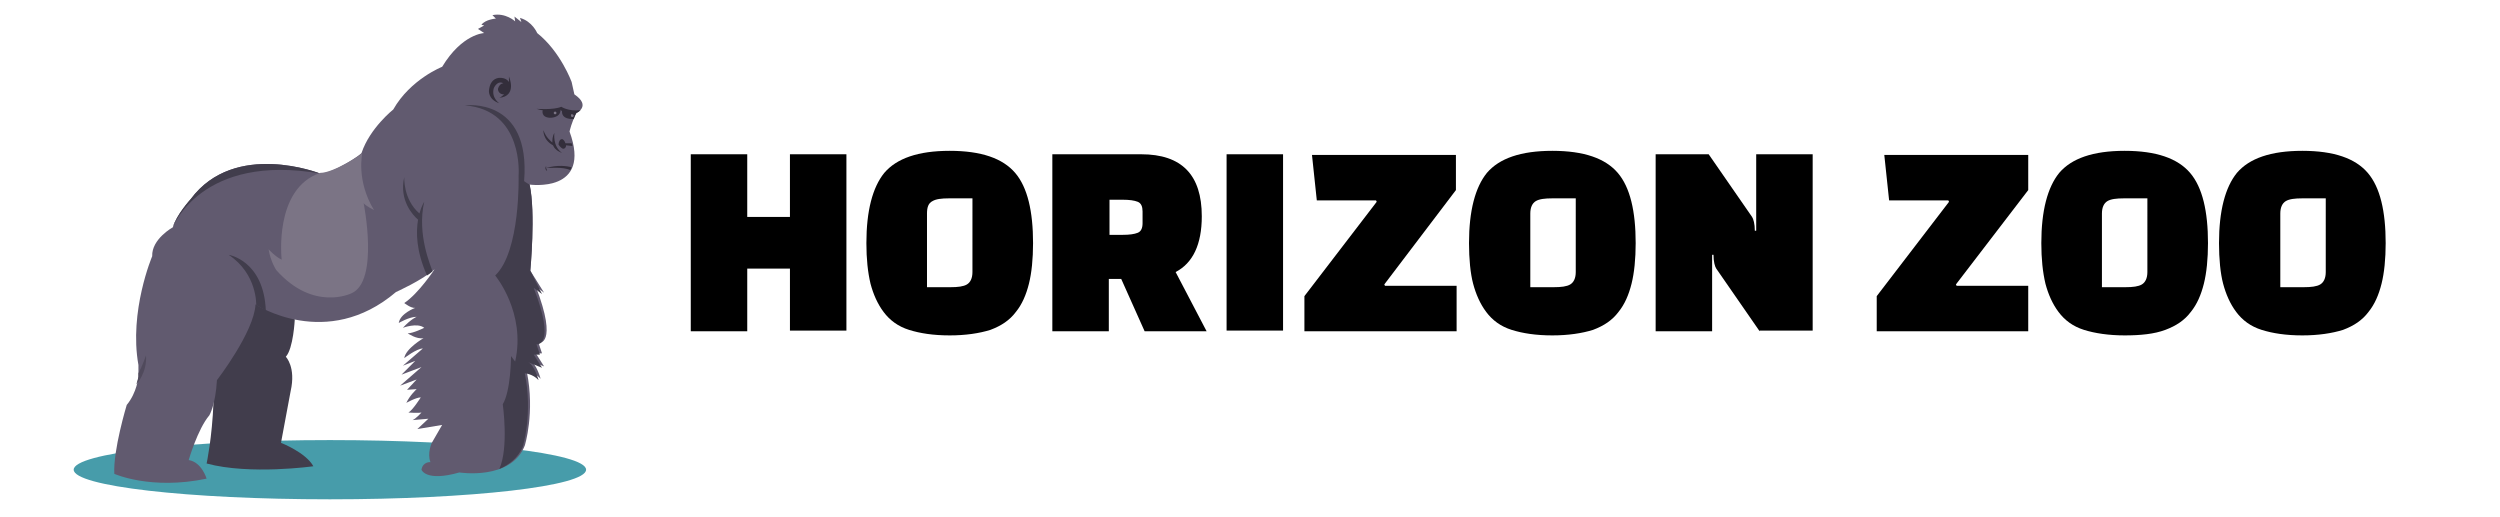 <?xml version="1.0" encoding="utf-8"?>
<!-- Generator: Adobe Illustrator 24.2.0, SVG Export Plug-In . SVG Version: 6.00 Build 0)  -->
<svg version="1.1" id="Layer_1" xmlns="http://www.w3.org/2000/svg" xmlns:xlink="http://www.w3.org/1999/xlink" x="0px" y="0px"
	 viewBox="0 0 363 75" style="enable-background:new 0 0 363 75;" xml:space="preserve">
<style type="text/css">
	.st0{enable-background:new    ;}
	.st1{fill:#479CAA;}
	.st2{fill:#413D4C;}
	.st3{fill:#615A6F;}
	.st4{fill:#332E3B;}
	.st5{fill:#7B7485;}
	.st6{fill:#504A5C;}
</style>
<g id="Capa_1">
	<g class="st0">
		<path d="M114.7,48.1V39h-6.2v9.1h-8.2V22.4h8.2v9.1h6.2v-9.1h8.2v25.6H114.7z"/>
		<path d="M125.8,35.3c0-4.7,0.9-8.1,2.6-10.2c1.8-2.1,4.9-3.2,9.5-3.2c4.6,0,7.7,1.1,9.5,3.2c1.8,2.1,2.6,5.6,2.6,10.2
			c0,2.3-0.2,4.3-0.6,5.9c-0.4,1.6-1,3-1.9,4.1c-0.9,1.2-2.1,2-3.7,2.6c-1.6,0.5-3.6,0.8-5.9,0.8c-2.4,0-4.3-0.3-5.9-0.8
			c-1.6-0.5-2.8-1.4-3.7-2.6c-0.9-1.2-1.5-2.6-1.9-4.1C126,39.5,125.8,37.6,125.8,35.3z M134.6,31v10.7h3.4c1.1,0,1.9-0.1,2.4-0.4
			c0.5-0.3,0.8-0.9,0.8-1.8V28.8h-3.4c-1.1,0-1.9,0.1-2.4,0.4C134.8,29.5,134.6,30.1,134.6,31z"/>
		<path d="M175.2,48.1h-9l-3.4-7.6h-1.8v7.6h-8.2V22.4h12.9c5.9,0,8.8,3,8.8,9c0,4.1-1.3,6.8-3.8,8.1L175.2,48.1z M161.1,29v5.1h1.9
			c1,0,1.7-0.1,2.2-0.3c0.5-0.2,0.7-0.7,0.7-1.4v-1.7c0-0.7-0.2-1.2-0.7-1.4c-0.5-0.2-1.2-0.3-2.2-0.3H161.1z"/>
		<path d="M178.1,48.1V22.4h8.2v25.6H178.1z"/>
		<path d="M211.5,48.1h-22.1v-5.1l10.5-13.7l-0.1-0.2h-8.6l-0.7-6.6h20.9v5.1l-10.4,13.7l0.1,0.2h10.4V48.1z"/>
		<path d="M213.3,35.3c0-4.7,0.9-8.1,2.6-10.2c1.8-2.1,4.9-3.2,9.5-3.2c4.6,0,7.7,1.1,9.5,3.2c1.8,2.1,2.6,5.6,2.6,10.2
			c0,2.3-0.2,4.3-0.6,5.9c-0.4,1.6-1,3-1.9,4.1c-0.9,1.2-2.1,2-3.7,2.6c-1.6,0.5-3.6,0.8-5.9,0.8c-2.4,0-4.3-0.3-5.9-0.8
			c-1.6-0.5-2.8-1.4-3.7-2.6c-0.9-1.2-1.5-2.6-1.9-4.1S213.3,37.6,213.3,35.3z M222.2,31v10.7h3.4c1.1,0,1.9-0.1,2.4-0.4
			c0.5-0.3,0.8-0.9,0.8-1.8V28.8h-3.4c-1.1,0-1.9,0.1-2.4,0.4S222.2,30.1,222.2,31z"/>
		<path d="M255.5,48.1l-6.3-9.1c-0.2-0.3-0.4-1-0.4-2h-0.2v11.1h-8.2V22.4h7.7l6.3,9.1c0.2,0.3,0.4,1,0.4,2h0.2V22.4h8.2v25.6H255.5
			z"/>
		<path d="M294.6,48.1h-22.1v-5.1l10.5-13.7l-0.1-0.2h-8.6l-0.7-6.6h20.9v5.1L284,41.3l0.1,0.2h10.4V48.1z"/>
		<path d="M296.4,35.3c0-4.7,0.9-8.1,2.6-10.2c1.8-2.1,4.9-3.2,9.5-3.2c4.6,0,7.7,1.1,9.5,3.2c1.8,2.1,2.6,5.6,2.6,10.2
			c0,2.3-0.2,4.3-0.6,5.9s-1,3-1.9,4.1c-0.9,1.2-2.1,2-3.7,2.6s-3.6,0.8-5.9,0.8s-4.3-0.3-5.9-0.8s-2.8-1.4-3.7-2.6
			c-0.9-1.2-1.5-2.6-1.9-4.1C296.6,39.5,296.4,37.6,296.4,35.3z M305.2,31v10.7h3.4c1.1,0,1.9-0.1,2.4-0.4c0.5-0.3,0.8-0.9,0.8-1.8
			V28.8h-3.4c-1.1,0-1.9,0.1-2.4,0.4C305.5,29.5,305.2,30.1,305.2,31z"/>
		<path d="M322.2,35.3c0-4.7,0.9-8.1,2.6-10.2c1.8-2.1,4.9-3.2,9.5-3.2c4.6,0,7.7,1.1,9.5,3.2c1.8,2.1,2.6,5.6,2.6,10.2
			c0,2.3-0.2,4.3-0.6,5.9c-0.4,1.6-1,3-1.9,4.1c-0.9,1.2-2.1,2-3.7,2.6c-1.6,0.5-3.6,0.8-5.9,0.8c-2.4,0-4.3-0.3-5.9-0.8
			c-1.6-0.5-2.8-1.4-3.7-2.6c-0.9-1.2-1.5-2.6-1.9-4.1S322.2,37.6,322.2,35.3z M331.1,31v10.7h3.4c1.1,0,1.9-0.1,2.4-0.4
			c0.5-0.3,0.8-0.9,0.8-1.8V28.8h-3.4c-1.1,0-1.9,0.1-2.4,0.4S331.1,30.1,331.1,31z"/>
	</g>
</g>
<g id="OBJECTS">
	<g>
		<g>
			<path class="st1" d="M85.1,68.2c0,2.4-16.7,4.3-37.2,4.3c-20.6,0-37.2-1.9-37.2-4.3s16.7-4.3,37.2-4.3
				C68.4,63.9,85.1,65.8,85.1,68.2z"/>
			<g>
				<path class="st2" d="M42.8,46.4c0,0-0.2,4.2-1.3,5.4c0,0,1.5,1.5,0.7,5l-1.4,7.5c0,0,3.6,1.4,4.7,3.4c0,0-9.2,1.3-15.5-0.4
					c0,0,0.8-3.7,1-8.9l-1.9-6.2l1.9-4.5l2.5-3.8l3.4-2.9l2.1-0.4L42.8,46.4z"/>
				<path class="st3" d="M46.5,25.2c0,0-12.4-4.9-18.8,3.7c0,0-2.1,2.3-2.6,4.1c0,0-3.1,1.7-3,4.2c0,0-3.4,8-2,15.8v1.7
					c0,0-0.2,2.3-1.7,4.1c0,0-2,6.6-1.8,10c0,0,5.3,2.4,13.4,0.7c0,0-0.7-2.4-2.6-2.7c0,0,1.3-4.5,3-6.5c0,0,0.9-1.5,1.1-5.1
					c0,0,5.4-7,5.6-11c0,0,10.3,6.8,20.4-1.8c0,0,3.8-1.7,5.6-3.3c0,0-2.3,3.5-4.4,4.9c0,0,1,0.8,1.6,0.7c0,0-2.2,0.8-2.4,2.2
					c0,0,1.5-0.9,2.6-0.9c0,0-0.8,0.3-2,1.6c0,0,2.1-0.8,3.1,0c0,0-1.6,0.8-2.4,0.8c0,0,1.3,0.9,2.3,0.7c0,0-2.6,1.5-2.8,2.9
					c0,0,1.8-1.4,2.7-1.4l-2.9,2.5l1.8-0.7l-2,2l2.9-1.1L58.1,56l2.4-0.9l-1.4,1.5l1.4-0.1c0,0-1,0.9-1.5,2c0,0,1.4-0.8,2.1-0.8
					c0,0-1.2,1.9-1.8,2.2c0,0,1.4,0.1,1.9,0c0,0-0.8,0.9-1.3,1.1c0,0,1.2-0.1,2.3-0.2l-1.6,1.5l3.6-0.6l-1.5,2.6
					c0,0-0.7,1.5-0.2,2.8c0,0-1.1-0.1-1.3,1.1c0,0,0.6,1.8,5.5,0.4c0,0,7.5,1.2,9.5-3.9c0,0,1.5-4.8,0.3-10.7c0,0,1.2,0.1,2,1
					c0,0-0.6-2.2-1.5-2.6l2,0.8l-1.2-1.9h0.9l-0.5-1.5c0,0,2.9,0.4-0.4-8.2l1.2,0.9l-2-3.2c0,0,0.8-8.4-0.1-12.5
					c0,0,9.1,1.3,5.8-7.7c0,0,0.3-1.4,1-2.7c0,0,2.2-1-0.3-2.7L83,11.9c0,0-1.6-4.4-5-7.1c0,0-0.7-1.7-2.5-2.2l0.2,0.6l-1-0.8
					l0.1,0.7c0,0-1.4-1.3-3.3-0.9L72,2.7c0,0-1.5,0.1-2.1,0.9l0.4,0.1l-0.9,0.5l0.9,0.6c0,0-3.2,0.1-6.1,4.9c0,0-4.6,1.8-7.1,6.2
					c0,0-3.4,2.7-4.6,6.3C52.6,22.3,48.5,25.2,46.5,25.2z"/>
				<path class="st2" d="M77.5,51.5h0.9L77.9,50c0,0,2.9,0.4-0.4-8.2l1.2,0.9L77,39.3c0,0,0.8-8.4-0.1-12.5c0,0-0.4-0.2-0.8-0.5
					c1-12.3-8.6-11-8.6-11c8.6,0.7,7.8,10.2,7.8,10.2s0.3,11-3.4,14.5c0,0,4.5,5.4,2.9,12.5l-0.6-0.8c0,0,0,5-1.2,7
					c0,0,0.9,6.3-0.5,9.4c1.4-0.6,2.7-1.6,3.4-3.2c0,0,1.5-4.8,0.3-10.7c0,0,1.2,0.1,2,1c0,0-0.6-2.2-1.5-2.6l2,0.8L77.5,51.5z"/>
				<g>
					<g>
						<path class="st4" d="M73.9,11.1c0,0.3,0,0.6,0,0.8c-0.2-0.3-0.6-0.6-1.3-0.6c0,0-1.4-0.1-1.6,1.8c0,0-0.2,1.3,1.5,1.9
							c0,0-1.2-0.8-0.8-2.2c0,0,0.5-1.2,1.4-0.7c-0.4,0-0.7,0.4-0.8,0.8c0,0.4,0.3,0.8,0.8,0.8h0.1c-0.4,0.4-0.7,0.5-0.7,0.5
							c1.3-0.1,1.7-0.9,1.7-1.7l0,0l0,0C74.2,11.8,73.9,11.1,73.9,11.1z"/>
						<path class="st4" d="M81.6,16.1c-0.1,0-0.2-0.1-0.2-0.2c0,1.3-1.6,1.2-1.6,1.2c-1.3-0.1-1-1.1-1-1.1l0,0
							c-0.3,0-0.6-0.1-0.9-0.2c0,0,2.5,0.2,3.6-0.3c0,0,1,0.7,2.8,0.5l0,0l0,0c-0.3,0.3-0.6,0.4-0.6,0.4c-0.2,0.3-0.3,0.6-0.4,0.9
							l0,0C81.6,17.3,81.6,16.5,81.6,16.1z"/>
						<g>
							<path class="st5" d="M82.9,16.8c0,0.1,0.1,0.2,0.2,0.2s0.2-0.1,0.2-0.2s-0.1-0.2-0.2-0.2C83,16.5,82.9,16.6,82.9,16.8z"/>
						</g>
						<g>
							<path class="st5" d="M80.4,16.4c0,0.1,0.1,0.2,0.2,0.2s0.2-0.1,0.2-0.2s-0.1-0.2-0.2-0.2C80.5,16.2,80.4,16.3,80.4,16.4z"/>
						</g>
						<path class="st4" d="M78.9,18.9c0,0-0.1,1.4,1.4,2.2c0.3,0.8,1.3,1.1,1.3,1.1c-1.4-1-1.1-2.9-1.1-2.9c-0.3,0.5-0.3,1-0.3,1.4
							C79.9,20.4,79.3,20,78.9,18.9z"/>
						<path class="st4" d="M81.8,21.6c0.2,0,0.4-0.2,0.4-0.5l0.9,0.1c0-0.1,0-0.2-0.1-0.4h-0.9c-0.1-0.3-0.3-0.6-0.5-0.6
							c-0.3,0-0.5,0.4-0.5,0.8C81.3,21.3,81.6,21.6,81.8,21.6z"/>
						<path class="st4" d="M79.3,24.4c0-0.1,0-0.2,0-0.3c0,0-0.3,0.4,0.1,0.7C79.5,24.8,79.4,24.7,79.3,24.4c0.4,0,2.5-0.2,3.5,0.3
							c0.1-0.1,0.1-0.3,0.2-0.4C82.4,24.1,80.9,23.9,79.3,24.4z"/>
					</g>
				</g>
				<path class="st2" d="M46.5,25.2c0,0-12.4-4.9-18.8,3.7c0,0-2.1,2.3-2.6,4.1C25.1,32.9,29.3,22.2,46.5,25.2z"/>
				<path class="st2" d="M33.2,37c4.2,2.8,4,7.3,4,7.3s0.5,0.3,1.4,0.8C38.3,37.8,33.2,37,33.2,37z"/>
				<g>
					<path class="st6" d="M62.9,39.4L62.9,39.4L62.9,39.4z"/>
					<path class="st2" d="M61.6,29.3c0,0-0.4,0.6-0.7,1.7c-2.4-2.1-2.2-5.3-2.2-5.3c-0.8,3.4,1.3,5.6,2,6.2
						c-0.3,1.8-0.3,4.5,1.3,8.1l0,0c0.3-0.2,0.6-0.4,0.8-0.6C62.6,38.7,60.5,34.1,61.6,29.3z"/>
				</g>
				<path class="st6" d="M19.8,55.8c0,0,1.6-1.7,1.4-4.2c0,0-0.5,1.5-1.1,2.6v0.5C20.1,54.7,20,55.2,19.8,55.8L19.8,55.8z"/>
				<path class="st5" d="M54.3,30.5c-2.6-4.3-1.7-8.2-1.7-8.2s-4.1,2.8-6.1,2.8c-6.8,2.3-5.6,12.6-5.6,12.6C40,37.3,39,36.2,39,36.2
					c0.3,1.8,1.1,3,1.1,3c5.4,6.1,10.9,3.4,10.9,3.4c4.1-1.7,1.8-13.1,1.8-13.1C53.1,29.9,54.3,30.5,54.3,30.5z"/>
			</g>
		</g>
	</g>
</g>
<g id="Layer_1_1_">
</g>
</svg>

